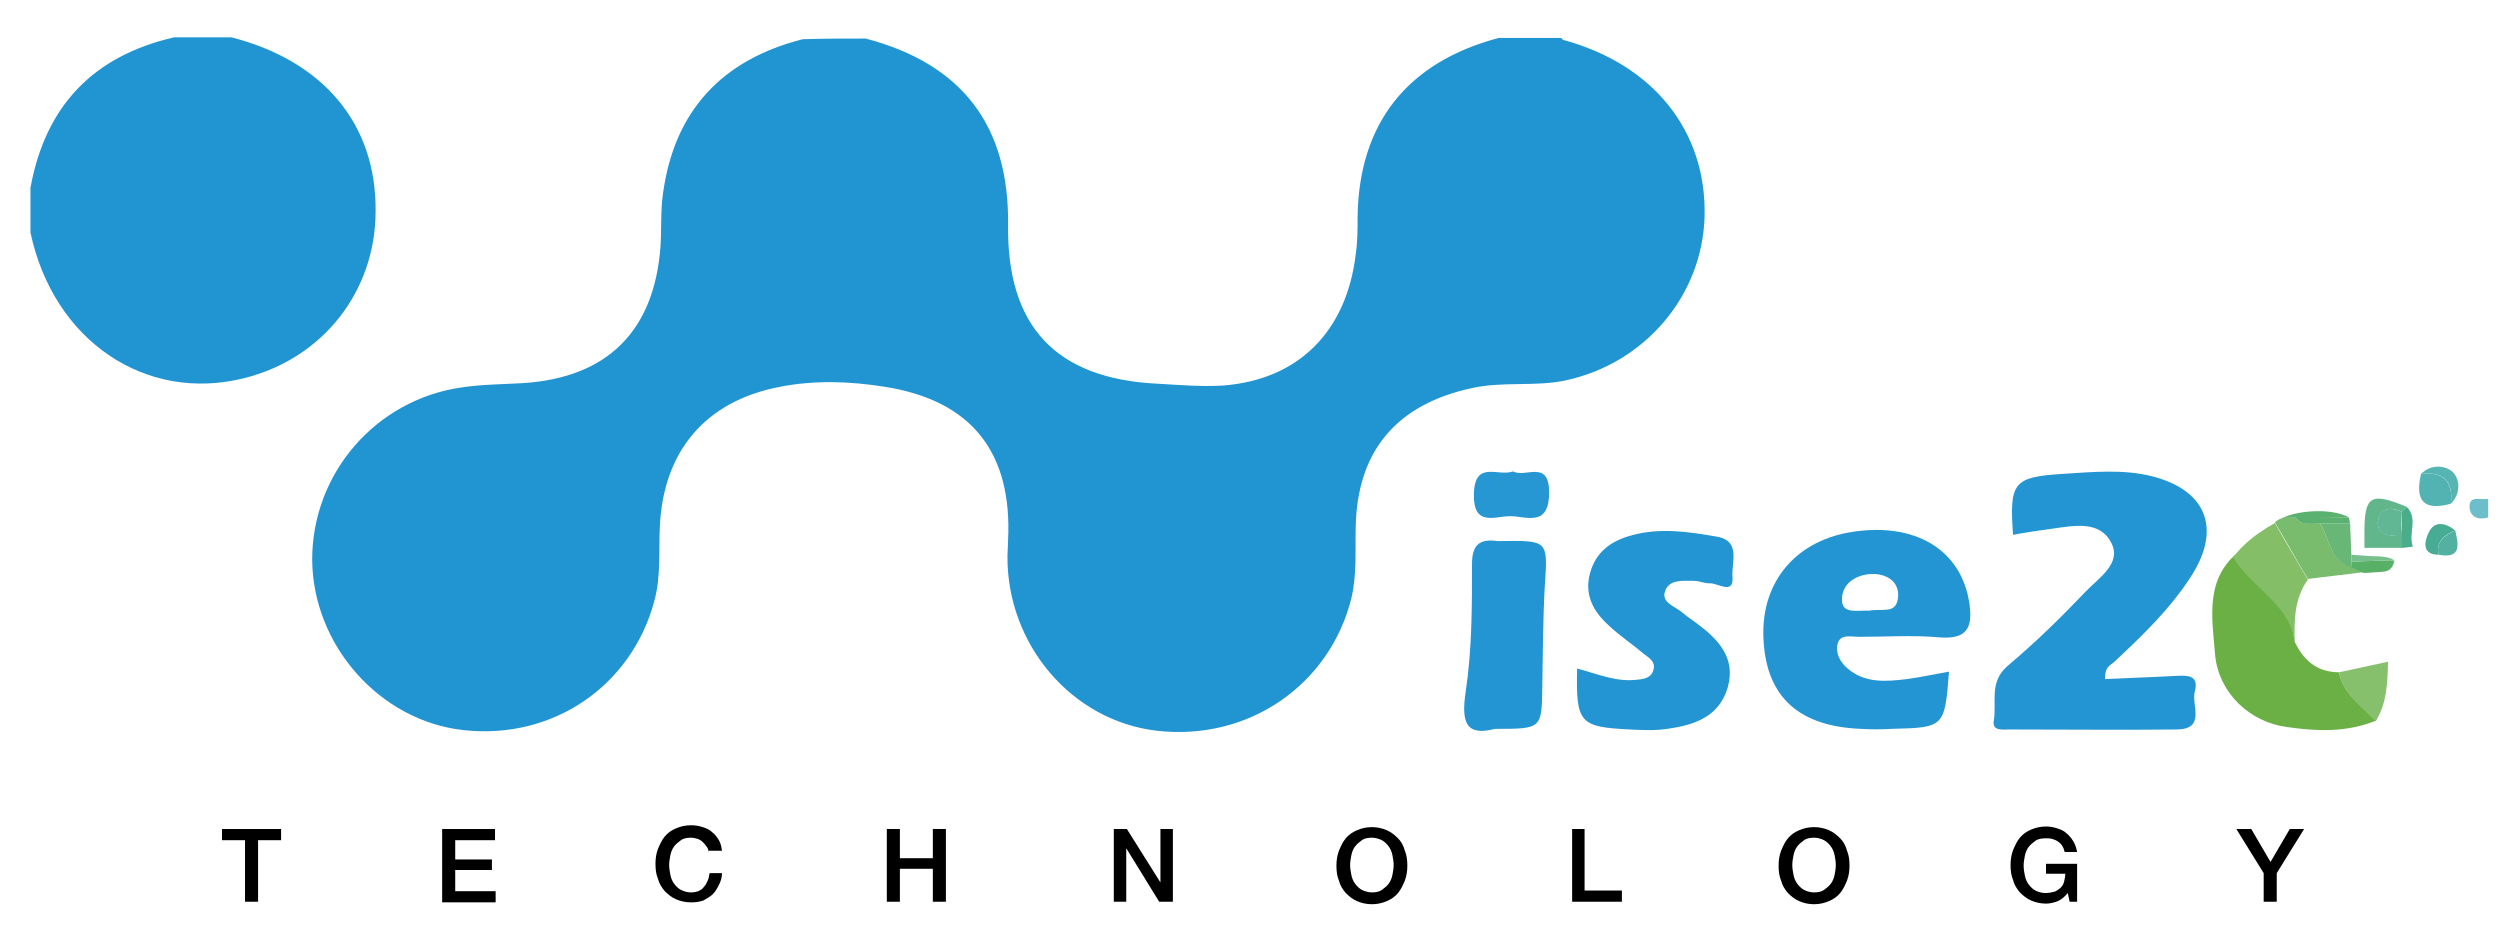 <?xml version="1.0" encoding="utf-8"?>
<!-- Generator: Adobe Illustrator 21.1.0, SVG Export Plug-In . SVG Version: 6.00 Build 0)  -->
<svg version="1.1" id="Layer_1" xmlns="http://www.w3.org/2000/svg" xmlns:xlink="http://www.w3.org/1999/xlink" x="0px" y="0px"
	 viewBox="0 0 402 151" style="enable-background:new 0 0 402 151;" xml:space="preserve">
<style type="text/css">
	.st0{fill:#0B5565;}
	.st1{fill:#27AAE0;}
	.st2{fill:#375C92;}
	.st3{fill:#8DC53E;}
	.st4{fill:#34A474;}
	.st5{enable-background:new    ;}
	.st6{fill:#003399;}
	.st7{fill:#0088D1;}
	.st8{fill:#4299D0;}
	.st9{fill:none;}
	.st10{fill:#E95028;}
	.st11{fill:#FB6D26;}
	.st12{fill:#FBA226;}
	.st13{fill:#E14329;}
	.st14{fill:#BC5A34;}
	.st15{fill:#FFFFFF;}
	.st16{fill:#195C8B;}
	.st17{fill:#0E89C8;}
	.st18{fill:#54AEDE;}
	.st19{fill:#1F608E;}
	.st20{fill:#246391;}
	.st21{fill:none;stroke:#246391;stroke-width:0;stroke-linecap:round;stroke-linejoin:round;}
	.st22{fill:#83C6EB;}
	.st23{fill:none;stroke:#83C6EB;stroke-width:0;stroke-linecap:round;stroke-linejoin:round;}
	.st24{fill:#369BD1;}
	.st25{fill:none;stroke:#369BD1;stroke-width:0;stroke-linecap:round;stroke-linejoin:round;}
	.st26{fill:#0D538A;}
	.st27{fill:#0B528A;}
	.st28{fill:none;stroke:#0B528A;stroke-width:0;stroke-linecap:round;stroke-linejoin:round;}
	.st29{fill:#0B487D;}
	.st30{fill:none;stroke:#0B487D;stroke-width:0;stroke-linecap:round;stroke-linejoin:round;}
	.st31{fill:#010101;}
	.st32{fill:#818181;}
	.st33{fill:#FEFEFE;}
	.st34{fill:#2296F3;}
	.st35{clip-path:url(#SVGID_2_);fill:#32324B;}
	.st36{clip-path:url(#SVGID_2_);}
	.st37{clip-path:url(#SVGID_4_);fill:#32324B;}
	.st38{clip-path:url(#SVGID_4_);fill:#00D2FF;}
	.st39{clip-path:url(#SVGID_4_);fill:#FF4B19;}
	.st40{fill:#6DBECA;}
	.st41{fill:#2194D2;}
	.st42{fill:#2295D2;}
	.st43{fill:#6BB045;}
	.st44{fill:#2797D3;}
	.st45{fill:#84BF68;}
	.st46{fill:#7ABC6D;}
	.st47{fill:#87C06D;}
	.st48{fill:#62B68B;}
	.st49{fill:#68B776;}
	.st50{fill:#52B3B2;}
	.st51{fill:#48AC94;}
	.st52{fill:#58AF66;}
	.st53{fill:#49AC8A;}
	.st54{fill:#56B4B3;}
	.st55{fill:#53B1A2;}
	.st56{fill:#5BB170;}
	.st57{fill:#78BF8E;}
	.st58{fill:#61B794;}
</style>
<g>
	<path class="st40" d="M397.1,81.6c0.1,1.5,1.4,2.1,3,1.6c0-1,0-2,0-3C399,80.5,397,79.5,397.1,81.6z"/>
	<path class="st41" d="M250.9,6.1c-3.2,0-6.4,0-9.6,0c-0.1,0-0.2,0-0.3,0c0,0,0,0,0,0c-14.7,3.9-22.5,13.7-22.7,28.8c0,2,0,4-0.3,6
		c-1.5,12.5-9.3,20.2-21.4,21.1c-3.5,0.2-7-0.1-10.5-0.3c-16.3-0.8-24.2-9.2-24-25.5c0.2-15.9-7.3-25.9-22.9-30c0,0,0,0,0,0
		c-0.1,0-0.2,0-0.3,0c-3.2,0-6.4,0-9.6,0.1c-0.1,0-0.2,0-0.2,0c-13,3.3-20.7,11.5-22.5,24.9c-0.4,2.8-0.2,5.7-0.4,8.5
		c-1,13.5-8.5,21-22,21.9c-3.3,0.2-6.7,0.2-10,0.7c-13.8,2-24,13.8-24,27.7c0.1,13.7,10.8,25.9,24.3,27.4c14.3,1.6,27-7,30.7-20.7
		c1.1-4,0.7-7.9,0.9-11.9c0.5-12.2,7.3-20.3,19.3-22.6c5.6-1.1,11.3-0.9,16.9,0c13.9,2.2,20.5,10.5,19.8,24.7c0,0.8-0.1,1.7-0.1,2.5
		c-0.1,14.2,10.3,26.5,24,28.1c14.7,1.7,27.8-7.3,31.3-21.3c0.9-3.8,0.6-7.6,0.7-11.4c0.2-12.3,6.6-19.8,18.7-22.4
		c5-1.1,10-0.2,14.9-1.2c12.9-2.7,22.2-13.7,22.5-26.5c0.3-13.7-8.3-24.4-22.8-28.3h0C251.1,6.1,251,6.1,250.9,6.1z"/>
	<path class="st41" d="M36.9,6c-2.9,0-5.7,0-8.6,0c-0.1,0-0.2,0-0.3,0c0,0,0,0,0,0C15,9,7.3,17,4.9,30.2c0,0.1,0,0.2,0,0.3
		c0,2.2,0,4.4,0,6.6c0,0.1,0,0.2,0,0.3c3.7,17.4,18.5,27.4,34.4,23.4c12.7-3.2,21.1-14,21.1-26.9C60.5,19.9,52,9.8,37.2,6
		c0,0,0,0,0,0C37.1,6,37,6,36.9,6z"/>
	<path class="st42" d="M339.9,106.5c4.6-4.3,9.2-8.7,12.6-14.1c4.7-7.5,2.2-13.6-6.4-15.8c-4.7-1.2-9.6-0.7-14.4-0.4
		c-8,0.5-8.6,1.4-8,9.8c2.1-0.4,4.2-0.7,6.4-1c3.5-0.5,7.6-1.3,9.4,2.3c1.7,3.3-2,5.6-4.1,7.8c-4,4.2-8.2,8.3-12.6,12
		c-3,2.6-1.7,5.8-2.2,8.8c-0.3,1.7,1.5,1.4,2.6,1.4c9,0,18,0.1,26.9,0c4.6-0.1,2.3-3.9,2.8-6c0.8-2.9-1.3-2.7-3.3-2.6
		c-3.6,0.2-7.3,0.3-11.1,0.5C338.4,107.3,339.3,107,339.9,106.5z"/>
	<path class="st42" d="M297.4,85.6c-9.1,1.6-14.5,8.5-13.8,17.7c0.6,8.9,5.8,13.5,15.6,13.9c1.7,0.1,3.3,0.1,5,0
		c8.5-0.2,8.5-0.3,9.2-9.2c-2.3,0.4-4.5,0.9-6.8,1.2c-3.3,0.4-6.7,0.7-9.5-1.7c-1.2-1-2-2.5-1.6-4c0.4-1.6,2.2-1.1,3.5-1.1
		c4.3,0,8.7-0.3,13,0.1c4.3,0.3,5.2-1.6,4.7-5.3C315.5,88.4,307.9,83.8,297.4,85.6z M300.5,98.2c-1.8-0.1-4.3,0.6-4.3-1.7
		c-0.1-2.6,2.2-4.1,4.7-4.2c2.4-0.1,4.6,1.2,4.3,3.8C304.9,98.8,302.8,97.8,300.5,98.2z"/>
	<path class="st42" d="M276.1,86.3c-4.6-0.8-9.2-1.5-13.8-0.2c-3.3,0.9-5.7,2.7-6.6,6c-1,3.5,0.5,6.2,2.9,8.4
		c1.8,1.7,3.9,3.1,5.8,4.7c0.8,0.6,1.8,1.2,1.5,2.4c-0.3,1.4-1.5,1.6-2.7,1.7c-3.3,0.4-6.2-0.9-9.6-1.8c-0.2,8.8,0.4,9.4,8.5,9.8
		c2,0.1,4,0.2,6-0.1c4.3-0.6,8.3-1.9,9.7-6.6c1.4-4.8-1.5-7.8-5-10.4c-0.8-0.6-1.6-1.1-2.4-1.8c-1.1-0.9-3.2-1.5-2.7-3.2
		c0.6-2.1,2.9-1.8,4.7-1.8c0.8,0,1.6,0.4,2.5,0.4c1.3-0.1,3.8,1.9,3.7-0.9C278.3,90.7,280.1,87,276.1,86.3z"/>
	<path class="st43" d="M361,88c-6.7,4.4-5.3,11.2-4.8,17.4c0.6,6,5.5,10.7,11.5,11.5c4.8,0.7,9.6,0.9,14.3-1
		c-2.2-2.4-5.2-4.3-5.9-7.8h0l0,0c-3.5,0-5.7-1.9-7.1-4.9C368.2,97.2,364,93,361,88L361,88z"/>
	<path class="st42" d="M241.3,87c-0.2,0-0.3,0-0.5,0c-2.9-0.4-4.1,0.6-4.1,3.7c0,6.8,0,13.7-1,20.4c-0.8,5.2,0.1,7.3,4.7,6.1
		c7.6,0,7.5,0,7.6-6.9c0.1-5.3,0.1-10.7,0.4-16C248.9,86.9,249,86.9,241.3,87z"/>
	<path class="st44" d="M243.3,75.8c-2.4,0.9-6.2-1.9-6.3,3.7c-0.1,5.1,3.2,3.6,5.6,3.5c2.6-0.1,6.5,2,6.5-3.8
		C249.1,73.8,245.3,76.9,243.3,75.8z"/>
	<path class="st45" d="M365.8,84.1c-1.6,0.9-3.6,2.2-5,3.6c-0.5,0.4-1.7,1.9-1.7,1.9c2.9,4.9,9.2,7.6,9.9,13.7
		c-0.1-3.5-0.1-7,2.1-10.1C369.3,90.1,367.5,87.1,365.8,84.1C365.8,84.1,365.8,84.1,365.8,84.1z"/>
	<path class="st46" d="M373.1,84.2c-1.4-0.2-3,0.5-4-1c0,0,0,0,0,0c-1.2-0.1-2.4-0.1-3.3,0.8l0,0c1.8,3,3.5,6.1,5.3,9.1
		c3-0.4,6-0.7,9-1.1v0c-0.6-0.3-1.3-0.6-1.9-0.9C374.6,90.2,374.6,86.6,373.1,84.2z"/>
	<path class="st47" d="M382,116c1.8-2.9,1.9-6,2-9.6c-2.9,0.6-5.4,1.2-7.9,1.7h0C376.8,111.7,379.8,113.6,382,116z"/>
	<path class="st48" d="M386.1,86.2c-1.9,0-4.1-0.2-3.7-2.6c0.3-1.8,2.1-2.2,3.8-1.3c0.3-0.3,0.5-0.5,0.8-0.8
		c-5.8-2.4-6.8-1.8-6.8,4.1c0,0.8,0,1.6,0,2.5c0,0,0,0,0,0c2,0,4,0,5.9,0C386.1,87.5,386.1,86.8,386.1,86.2z"/>
	<path class="st49" d="M373.1,84.2c1.5,2.4,1.5,6,5,7c0-0.3,0-0.6,0-0.9c0,0,0,0,0,0c0,0,0,0,0,0c0-0.1,0-0.1,0-0.2
		c0-0.3,0-0.6,0-0.9c-0.1-1.7-0.1-3.3-0.2-5c-1.4,0-2.8,0-4.2,0C373.5,84.2,373.3,84.2,373.1,84.2z"/>
	<path class="st50" d="M389.3,76.2C389.3,76.2,389.3,76.2,389.3,76.2c-1,4.3,0.4,6,4.8,4.8C394.5,77.3,392.8,75.8,389.3,76.2z"/>
	<path class="st51" d="M394.8,85.3L394.8,85.3c-1.6-1.3-3.4-1.6-4.3,0.4c-0.5,1-1.3,3.5,1.6,3.5C391.7,87,393.1,86,394.8,85.3z"/>
	<path class="st52" d="M384.3,90.1C384.3,90.1,384.3,90.1,384.3,90.1c-1.9,0.1-3.8,0.1-5.6,0.2c-0.1,0-0.1,0-0.2,0
		c-0.1,0-0.2,0-0.4,0c0,0,0,0,0,0c0,0.3,0,0.6,0,0.9c0.6,0.3,1.3,0.6,1.9,0.9c0,0,0,0,0,0c0.2,0.1,1.7-0.1,2.4-0.1
		c1.2-0.1,2.1,0,2.6-1.7C384.8,90.1,384.5,90.1,384.3,90.1C384.3,90.1,384.3,90.1,384.3,90.1z"/>
	<path class="st53" d="M387,81.5C387,81.5,387,81.5,387,81.5c-0.3,0.3-0.5,0.5-0.8,0.8c0,0.1,0,0.3,0,0.4c0,1,0,2.1-0.1,3.1
		c0,0.1,0,0.3,0,0.4c0,0,0,0,0,0c0,0.6,0,1.2,0,1.9c0.1,0,0.2,0,0.3,0c0.5-0.1,1.1-0.1,1.6-0.2c0,0,0,0,0,0
		C387.2,85.8,388.9,83.4,387,81.5z"/>
	<path class="st54" d="M389.3,76.2C389.3,76.2,389.3,76.2,389.3,76.2C389.3,76.2,389.3,76.2,389.3,76.2c3.6-0.4,5.2,1.1,4.8,4.8
		c1.6-1.6,1.5-3.9,0.3-5.1C393.2,74.8,390.9,74.6,389.3,76.2z"/>
	<path class="st55" d="M394.8,85.3c-1.7,0.8-3.1,1.7-2.7,3.9C395.9,89.9,395.3,87.5,394.8,85.3C394.8,85.3,394.8,85.3,394.8,85.3z"
		/>
	<path class="st56" d="M373.1,84.2c0.2,0,0.4,0,0.6,0c1.4,0,2.8,0,4.2,0c-0.1-0.3-0.1-0.7-0.2-1c-2.6,0-5.2-0.1-7.8-0.1c0,0,0,0,0,0
		c0,0,0,0,0,0c-0.3-0.1-0.5-0.1-0.8,0.1c0,0,0,0,0,0C370.1,84.7,371.7,84.1,373.1,84.2z"/>
	<path class="st56" d="M377.7,83.2c-2.6-1.5-8.1-1.2-10.7,0.1c0,0,1-0.1,1-0.1C370.7,83.3,375.1,83.2,377.7,83.2z"/>
	<path class="st57" d="M378.1,89.2L378.1,89.2c0,0.3,0,0.6,0,0.9c0,0.1,0,0.1,0,0.2c0,0,0,0,0,0c0.1,0,0.2,0,0.4,0
		c0.1,0,0.1,0,0.2,0c1.9-0.1,3.8-0.1,5.6-0.2c0,0,0.8,0.1,0.8,0.1c-1-0.9-3.1-0.7-4.3-0.8"/>
	<path class="st58" d="M382.4,83.6c-0.4,2.5,1.8,2.6,3.7,2.6c0,0,0,0,0,0c0-0.1,0-0.3,0-0.4c0-1,0-2.1,0.1-3.1c0-0.1,0-0.3,0-0.4
		C384.4,81.4,382.6,81.8,382.4,83.6z"/>
	<g>
		<path d="M35.7,133.3h9.5v1.8h-3.7v9.9h-2.1v-9.9h-3.7V133.3z"/>
		<path d="M71.2,133.3h8.4v1.8h-6.4v3.1h5.9v1.7h-5.9v3.4h6.5v1.8h-8.6V133.3z"/>
		<path d="M114,137c-0.1-0.3-0.2-0.7-0.4-0.9c-0.2-0.3-0.4-0.5-0.6-0.7c-0.2-0.2-0.5-0.4-0.8-0.5c-0.3-0.1-0.7-0.2-1.1-0.2
			c-0.6,0-1.2,0.1-1.6,0.4s-0.8,0.6-1.1,1c-0.3,0.4-0.5,0.9-0.6,1.4c-0.1,0.5-0.2,1.1-0.2,1.6s0.1,1.1,0.2,1.6s0.3,1,0.6,1.4
			c0.3,0.4,0.7,0.8,1.1,1s1,0.4,1.6,0.4c0.5,0,0.9-0.1,1.2-0.2c0.4-0.2,0.7-0.4,0.9-0.7c0.3-0.3,0.4-0.6,0.6-1s0.2-0.8,0.3-1.2h2
			c0,0.7-0.2,1.3-0.5,1.9c-0.3,0.6-0.6,1.1-1,1.5s-1,0.7-1.5,1c-0.6,0.2-1.2,0.3-2,0.3c-0.9,0-1.7-0.2-2.4-0.5
			c-0.7-0.3-1.3-0.8-1.8-1.3c-0.5-0.6-0.9-1.2-1.1-2c-0.3-0.7-0.4-1.5-0.4-2.4c0-0.8,0.1-1.6,0.4-2.4c0.3-0.7,0.6-1.4,1.1-2
			c0.5-0.6,1.1-1,1.8-1.3c0.7-0.3,1.5-0.5,2.4-0.5c0.7,0,1.3,0.1,1.9,0.3c0.6,0.2,1.1,0.4,1.5,0.8c0.4,0.3,0.8,0.8,1.1,1.3
			c0.3,0.5,0.4,1.1,0.5,1.7H114z"/>
		<path d="M142.6,133.3h2.1v4.7h5.3v-4.7h2.1V145h-2.1v-5.3h-5.3v5.3h-2.1V133.3z"/>
		<path d="M179,133.3h2.2l5.4,8.6h0v-8.6h2V145h-2.2l-5.3-8.6h0v8.6h-2V133.3z"/>
		<path d="M220.6,133c0.9,0,1.7,0.2,2.4,0.5c0.7,0.3,1.3,0.8,1.8,1.3s0.9,1.2,1.1,2c0.3,0.7,0.4,1.5,0.4,2.4c0,0.8-0.1,1.6-0.4,2.4
			c-0.3,0.7-0.6,1.4-1.1,2s-1.1,1-1.8,1.3c-0.7,0.3-1.5,0.5-2.4,0.5c-0.9,0-1.7-0.2-2.4-0.5c-0.7-0.3-1.3-0.8-1.8-1.3
			c-0.5-0.6-0.9-1.2-1.1-2c-0.3-0.7-0.4-1.5-0.4-2.4c0-0.8,0.1-1.6,0.4-2.4c0.3-0.7,0.6-1.4,1.1-2c0.5-0.6,1.1-1,1.8-1.3
			C218.9,133.2,219.7,133,220.6,133z M220.6,134.7c-0.6,0-1.2,0.1-1.6,0.4s-0.8,0.6-1.1,1c-0.3,0.4-0.5,0.9-0.6,1.4
			c-0.1,0.5-0.2,1.1-0.2,1.6s0.1,1.1,0.2,1.6s0.3,1,0.6,1.4c0.3,0.4,0.7,0.8,1.1,1s1,0.4,1.6,0.4s1.2-0.1,1.6-0.4s0.8-0.6,1.1-1
			c0.3-0.4,0.5-0.9,0.6-1.4s0.2-1.1,0.2-1.6s-0.1-1.1-0.2-1.6c-0.1-0.5-0.3-1-0.6-1.4c-0.3-0.4-0.7-0.8-1.1-1
			S221.2,134.7,220.6,134.7z"/>
		<path d="M252.7,133.3h2.1v9.9h6v1.8h-8V133.3z"/>
		<path d="M291.7,133c0.9,0,1.7,0.2,2.4,0.5c0.7,0.3,1.3,0.8,1.8,1.3s0.9,1.2,1.1,2c0.3,0.7,0.4,1.5,0.4,2.4c0,0.8-0.1,1.6-0.4,2.4
			c-0.3,0.7-0.6,1.4-1.1,2s-1.1,1-1.8,1.3c-0.7,0.3-1.5,0.5-2.4,0.5c-0.9,0-1.7-0.2-2.4-0.5c-0.7-0.3-1.3-0.8-1.8-1.3
			c-0.5-0.6-0.9-1.2-1.1-2c-0.3-0.7-0.4-1.5-0.4-2.4c0-0.8,0.1-1.6,0.4-2.4c0.3-0.7,0.6-1.4,1.1-2c0.5-0.6,1.1-1,1.8-1.3
			C290,133.2,290.8,133,291.7,133z M291.7,134.7c-0.6,0-1.2,0.1-1.6,0.4s-0.8,0.6-1.1,1c-0.3,0.4-0.5,0.9-0.6,1.4
			c-0.1,0.5-0.2,1.1-0.2,1.6s0.1,1.1,0.2,1.6s0.3,1,0.6,1.4c0.3,0.4,0.7,0.8,1.1,1s1,0.4,1.6,0.4s1.2-0.1,1.6-0.4s0.8-0.6,1.1-1
			c0.3-0.4,0.5-0.9,0.6-1.4s0.2-1.1,0.2-1.6s-0.1-1.1-0.2-1.6c-0.1-0.5-0.3-1-0.6-1.4c-0.3-0.4-0.7-0.8-1.1-1
			S292.3,134.7,291.7,134.7z"/>
		<path d="M334.1,145h-1.3l-0.3-1.4c-0.5,0.6-1.1,1.1-1.6,1.3c-0.5,0.2-1.2,0.4-1.9,0.4c-0.9,0-1.7-0.2-2.4-0.5s-1.3-0.8-1.8-1.3
			c-0.5-0.6-0.9-1.2-1.1-2c-0.3-0.7-0.4-1.5-0.4-2.4c0-0.8,0.1-1.6,0.4-2.4c0.3-0.7,0.6-1.4,1.1-2c0.5-0.6,1.1-1,1.8-1.3
			c0.7-0.3,1.5-0.5,2.4-0.5c0.6,0,1.2,0.1,1.8,0.3c0.6,0.2,1.1,0.4,1.5,0.8c0.4,0.3,0.8,0.8,1.1,1.3s0.5,1.1,0.6,1.7h-2
			c-0.1-0.4-0.2-0.7-0.4-1s-0.4-0.5-0.7-0.7c-0.3-0.2-0.6-0.3-0.9-0.4s-0.7-0.1-1.1-0.1c-0.6,0-1.2,0.1-1.6,0.4s-0.8,0.6-1.1,1
			c-0.3,0.4-0.5,0.9-0.6,1.4c-0.1,0.5-0.2,1.1-0.2,1.6s0.1,1.1,0.2,1.6s0.3,1,0.6,1.4c0.3,0.4,0.7,0.8,1.1,1s1,0.4,1.6,0.4
			c0.5,0,1-0.1,1.4-0.2c0.4-0.1,0.7-0.4,1-0.6c0.3-0.3,0.5-0.6,0.6-1c0.1-0.4,0.2-0.9,0.2-1.3h-3.1v-1.6h5V145z"/>
		<path d="M364,140.4l-4.4-7.1h2.4l3.1,5.3l3.1-5.3h2.3l-4.4,7.1v4.6H364V140.4z"/>
	</g>
</g>
</svg>
